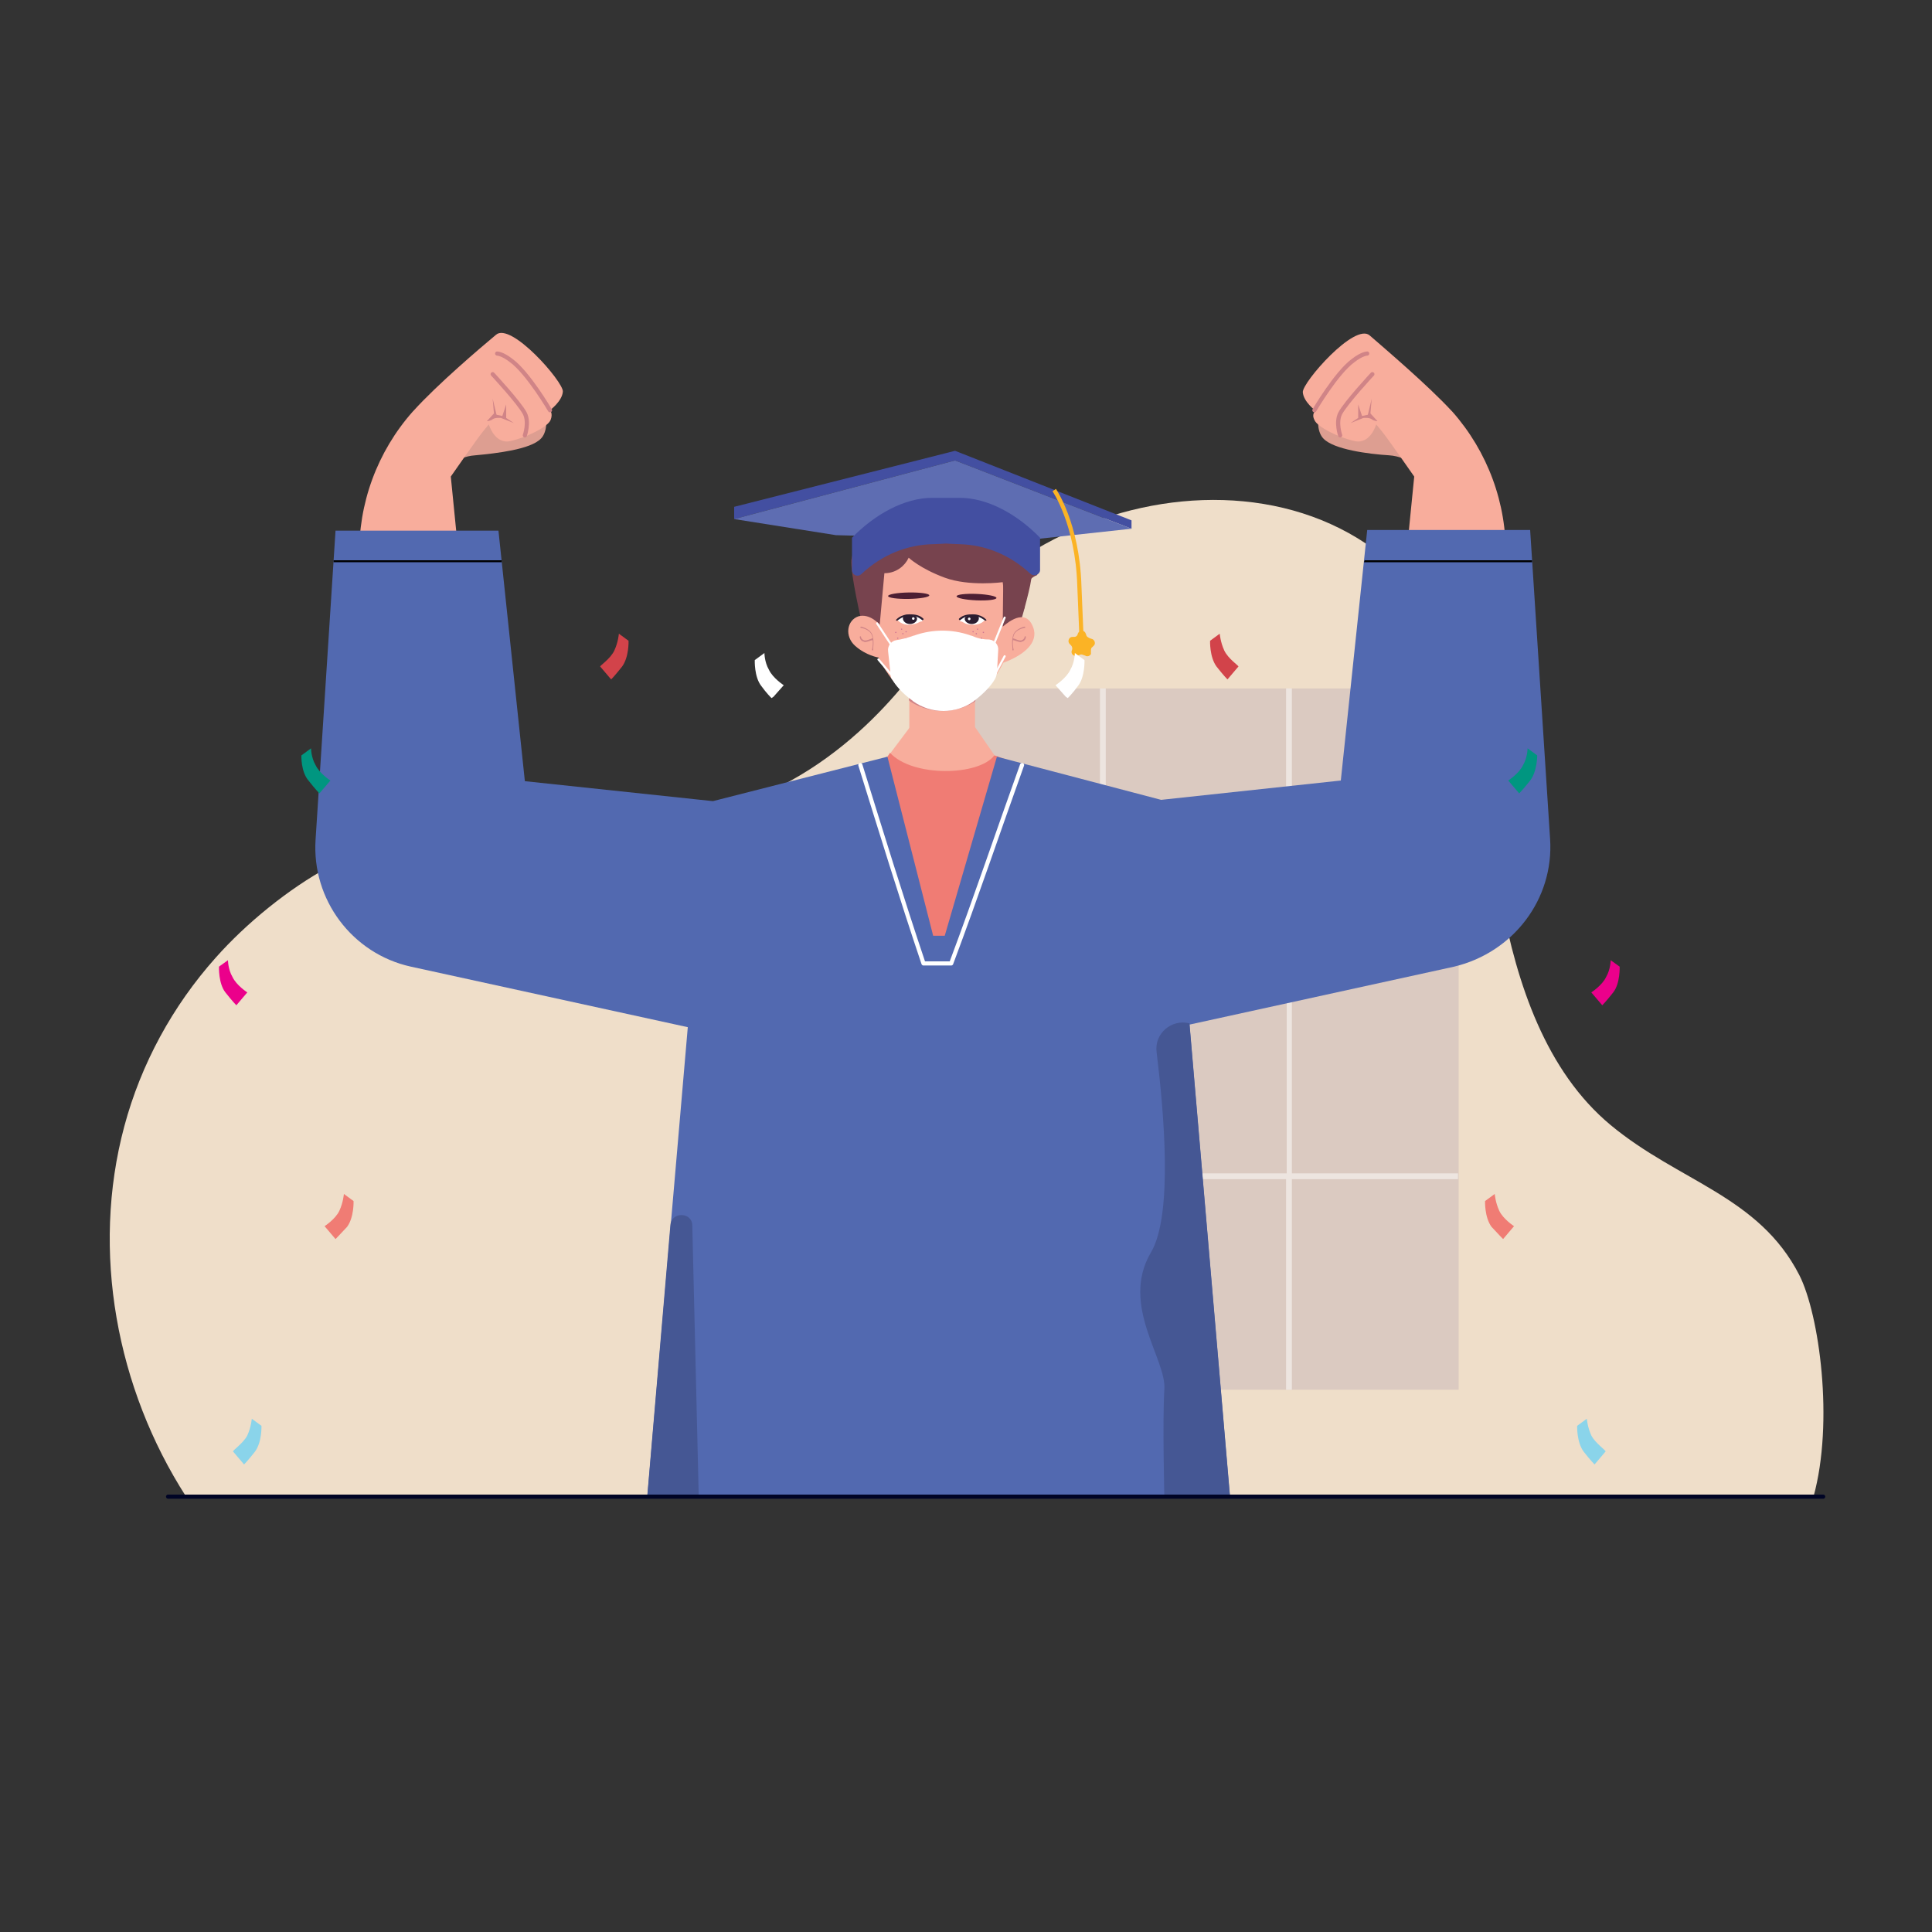 <svg xmlns="http://www.w3.org/2000/svg" xml:space="preserve" id="completed-graduate-during-coronavirus" x="0" y="0" enable-background="new 0 0 300 300" version="1.1" viewBox="0 0 300 300">
  <rect x="0" y="0" width="300" height="300" fill="#333333" stroke="none"/>
  <path fill="#efdec9" d="M281.6,232.4c3.2-11.6,0.9-28.3-2.2-34.4c-6.3-12.3-18.7-14.5-29.3-23.3c-20.1-16.7-18-54.2-21.4-66.3    c-11.9-42.1-63.8-36.8-83-9.3c-3.2,4.6-13.5,20.4-32.7,26.3c-21.8,6.6-41.1-2-61.9,9.2c-6.3,3.4-12.9,8.8-17.6,14.1    c-6.7,7.5-11.6,16.5-14.2,26.2c-5.2,19.4-1.2,40.7,9.6,57.5H281.6z"></path>
  <rect width="81.9" height="108.9" x="144.6" y="106.9" fill="#dbcac1"></rect>
  <path fill="#fff" d="M226.4,143.4v-0.9h-25.8v-35.6h-0.9v35.6h-28v-35.6h-0.9v35.6h-26.3v0.9h26.3v38.8h-26.3v0.9h26.3v32.7     h0.9v-32.7h28v32.7h0.9v-32.7h25.8v-0.9h-25.8v-38.8H226.4z M199.8,182.2h-28v-38.8h28V182.2z" opacity=".5"></path>
  <path fill="#77434e" d="M156.9,102l-22-0.6c-1.4-5.8-2.9-12.7-2.7-14.5c0.2-1.2,0.6-1.8,1.1-2c1.2-0.5,2.2-1.4,2.8-2.4             c1.4-2.4,5-5.4,13.7-4.4c5.5,0.6,9.5,4.4,9.7,5.9c0.2,1.5-0.4,2.6-0.4,2.6s1.8,0.3,1,3.5             C159.9,91.7,158.4,97.1,156.9,102z"></path>
  <rect width="10.2" height="14.8" x="141.2" y="101.5" fill="#f8ad9c"></rect>
  <path fill="#f8ad9c" d="M136.4,102.1c0,0-1.9-0.3-3.6-1.8c-1.7-1.5-1.3-4,0.5-4.6c1.8-0.5,3.3,1.3,3.3,1.3l0.8-8.8             c0.1-1.3,1.2-2.2,2.6-2.2l13.4,0.4c1.4,0,2.4,1.1,2.4,2.4l-0.1,8.5c0.1,0,3.1-3,4.5-0.4c2.1,3.9-4.4,6-4.4,6             s-3.6,7.7-9.2,7.6C140.2,110.3,136.4,102.1,136.4,102.1z"></path>
  <ellipse cx="141.1" cy="92.5" fill="#4d1e33" rx="3.2" ry=".5" transform="rotate(-.992 141.114 92.472)scale(1)"></ellipse>
  <ellipse cx="151.7" cy="92.7" fill="#4d1e33" rx=".5" ry="3.1" transform="rotate(-87.587 151.678 92.746)"></ellipse>
  <path fill="#d08487" d="M145.9 110.4c-1.6-.1-3.2-.6-4.6-1.5-.2-.1-.2-.3-.1-.5l0 0c.1-.1.3-.2.5-.1 2.8 1.8 6.4 1.9 9.2.1.2-.1.4-.1.5.1.1.2.1.4-.1.5C149.6 110 147.8 110.5 145.9 110.4zM135.5 98.7c-.3-1.1-1.8-1.4-1.8-1.4 0 0-.1 0-.1.1 0 0 0 .1.1.1 0 0 1.4.2 1.7 1.2 0 .1.1.3.1.4-.3.1-1.1.5-1.4.3-.4-.2-.4-.5-.4-.5 0 0 0-.1-.1-.1 0 0-.1 0-.1.1 0 0 0 .5.5.7.1 0 .2.1.3.1.4 0 1-.3 1.2-.3.1.8-.1 1.5-.1 1.5 0 0 0 .1.1.1 0 0 0 0 0 0 0 0 .1 0 .1-.1C135.5 100.8 135.8 99.8 135.5 98.7zM157.3 98.7c.3-1.1 1.8-1.4 1.8-1.4 0 0 .1 0 .1.1 0 0 0 .1-.1.1 0 0-1.4.2-1.7 1.2 0 .1-.1.3-.1.4.3.1 1.1.5 1.4.3.4-.2.4-.5.4-.5 0 0 0-.1.1-.1 0 0 .1 0 .1.1 0 0 0 .5-.5.7-.1 0-.2.1-.3.1-.4 0-1-.3-1.2-.3-.1.8.1 1.5.1 1.5 0 0 0 .1-.1.1 0 0 0 0 0 0 0 0-.1 0-.1-.1C157.3 100.8 157 99.8 157.3 98.7z"></path>
  <path fill="#77434e" d="M156.8,83.4c2.9,0.1,5,2.8,4.3,5.7c0,0,0,0,0,0c0,0.1-0.1,0.3-0.3,0.3c-1,0.5-1.6,1.4-1.6,2.5             l-0.1,2.6c0,0-3-0.9-3.2-2.5c-0.2-1.6-0.2-1.6-0.2-1.6s-5.2,0.7-9-0.7c-3.8-1.4-5.6-3.1-5.6-3.1             c-0.6,1.3-1.9,2.3-3.5,2.4l-0.3,0l-1.3,4l-1.3,0c0,0-0.2-1.4-0.5-3.1c-0.5-3.8,2.5-7.1,6.3-7L156.8,83.4z"></path>
  <circle cx="151.8" cy="97.7" r=".1" fill="#cf7492"></circle>
  <circle cx="151.1" cy="98.1" r=".1" fill="#cf7492"></circle>
  <circle cx="151.6" cy="98.4" r=".1" fill="#cf7492"></circle>
  <circle cx="152.7" cy="98.2" r=".1" fill="#cf7492"></circle>
  <circle cx="152.4" cy="99.1" r=".1" fill="#cf7492"></circle>
  <circle cx="151.8" cy="99.9" r=".1" fill="#cf7492"></circle>
  <circle cx="151.1" cy="99.1" r=".1" fill="#cf7492"></circle>
  <g>
    <circle cx="140" cy="97.7" r=".1" fill="#cf7492"></circle>
    <circle cx="140.7" cy="98.1" r=".1" fill="#cf7492"></circle>
    <circle cx="140.2" cy="98.4" r=".1" fill="#cf7492"></circle>
    <circle cx="139.1" cy="98.2" r=".1" fill="#cf7492"></circle>
    <circle cx="139.4" cy="99.1" r=".1" fill="#cf7492"></circle>
    <circle cx="140" cy="99.9" r=".1" fill="#cf7492"></circle>
    <circle cx="140.7" cy="99.1" r=".1" fill="#cf7492"></circle>
  </g>
  <g>
    <path fill="#74444a" d="M133.5,88.6c-0.6-0.5-1.1-1.5-1.1-2.4c0-0.6,0.2-1.2,0.6-1.5l0.2-0.2c0.9-0.8,2.4-1.9,2.9-2.9           c0.7-1.4,2.9-3.3,5.7-4.2c2-0.6,5-0.9,8.3,0.9l-0.2,0.3c-3.3-1.8-6.2-1.5-8.1-0.9c-2.7,0.8-4.8,2.6-5.5,4           c-0.5,1.1-2,2.3-3,3.1l-0.2,0.2c-0.5,0.4-0.5,0.9-0.5,1.3c0,0.9,0.5,1.8,1,2.1L133.5,88.6z"></path>
  </g>
  <g>
    <path fill="#fff" d="M139.4,96.3c0,0,0.6,0.8,1.9,0.7s1.4-0.5,1.8-0.5s-0.1-0.8-0.9-0.9C140.2,95.1,139.4,96.3,139.4,96.3z"></path>
    <path fill="#2b1d30" d="M143.2,96.3L143.2,96.3c0.2,0,0.3-0.2,0.1-0.3c-0.3-0.3-0.9-0.6-1.8-0.6c-1.7-0.1-2.4,0.9-2.4,0.9         l0.2,0.1c0,0,0.8-0.7,1.8-0.8C142.2,95.4,143.2,96.3,143.2,96.3z"></path>
    <path fill="#2b1d30" d="M140.2,96c0,0.5,0.5,0.9,1.1,0.9s1.1-0.4,1.1-0.8c0-0.5-0.5-0.6-1.1-0.6C140.7,95.4,140.2,95.5,140.2,96         z"></path>
    <circle cx="141.8" cy="96.1" r=".2" fill="#fff" transform="rotate(-88.744 141.779 96.065)scale(1)"></circle>
  </g>
  <g>
    <path fill="#fff" d="M152.9,96.3c0,0-0.6,0.8-1.9,0.7c-1.3,0-1.4-0.5-1.8-0.5s0.1-0.8,0.9-0.9         C152.1,95.1,152.9,96.3,152.9,96.3z"></path>
    <path fill="#2b1d30" d="M149.1,96.3L149.1,96.3c-0.2,0-0.3-0.2-0.1-0.3c0.3-0.3,0.9-0.6,1.8-0.6c1.7-0.1,2.4,0.9,2.4,0.9         l-0.2,0.1c0,0-0.8-0.7-1.8-0.8C150.1,95.4,149.1,96.3,149.1,96.3z"></path>
    <path fill="#2b1d30" d="M152,96c0,0.5-0.5,0.9-1.1,0.9s-1.1-0.4-1.1-0.8s0.5-0.6,1.1-0.6C151.5,95.4,152,95.5,152,96z"></path>
    <circle cx="150.5" cy="96.1" r=".2" fill="#fff" transform="rotate(-1.255 150.484 96.068)scale(1)"></circle>
  </g>
  <g>
    <polygon fill="#f8ad9c" points="141.3 112.9 136.2 119.7 138.1 123.5 139.8 125.4 152 125.7 153.8 123 156.1 119.7 151.4 112.9"></polygon>
  </g>
  <g>
    <path fill="#fff" d="M151.1,98.8c-0.2-0.1-0.4-0.1-0.6-0.2c-2.7-0.9-5.6-0.9-8.3,0c-0.2,0.1-0.4,0.1-0.6,0.2         c-0.9,0.3-1.7,0.5-2.4,0.6c-0.8,0.1-1.4,0.9-1.3,1.7l0.4,3.7c0,0.3,0.1,0.6,0.3,0.8c0.4,0.7,1.4,2,3.1,3.2c0,0,0,0,0.1,0.1         c2.8,2,6.6,2,9.4,0c0,0,0,0,0.1-0.1c1.6-1.2,2.7-2.5,3.1-3.2c0.2-0.3,0.3-0.6,0.4-1l0.2-3.6c0.1-0.8-0.5-1.6-1.4-1.7         C152.8,99.3,152,99.2,151.1,98.8z"></path>
    <line x1="154.1" x2="156" y1="100.6" y2="95.9" fill="none" stroke="#fff" stroke-linecap="round" stroke-linejoin="round" stroke-miterlimit="10" stroke-width=".323"></line>
    <line x1="138.7" x2="136.2" y1="100.6" y2="96.8" fill="none" stroke="#fff" stroke-linecap="round" stroke-linejoin="round" stroke-miterlimit="10" stroke-width=".323"></line>
    <line x1="154.3" x2="156" y1="105.1" y2="101.9" fill="none" stroke="#fff" stroke-linecap="round" stroke-linejoin="round" stroke-miterlimit="10" stroke-width=".323"></line>
    <line x1="138.7" x2="136.4" y1="105.1" y2="102.4" fill="none" stroke="#fff" stroke-linecap="round" stroke-linejoin="round" stroke-miterlimit="10" stroke-width=".323"></line>
  </g>
  <g>
    <polygon fill="#434fa1" points="175.7 82.1 175.7 80.8 148.3 70 114 78.7 114 80.6 148.3 71.5"></polygon>
    <polygon fill="#5e6db2" points="159.1 83.9 175.7 82.1 148.3 71.5 114 80.6 129.8 83.1"></polygon>
    <path fill="#434fa1" d="M149,77.3h-2.1h-2.1c-4.4,0-9,2.6-12.5,6.2l0,0v5c0,0.8,0.9,1.2,1.5,0.6c3.2-3,7.1-4.5,11-4.6       c0.5,0,2.1-0.1,2.1-0.1s1.6,0.1,2.1,0.1c3.9,0.1,7.8,1.6,11,4.6c0.6,0.5,1.5,0.1,1.5-0.6v-5C158,79.9,153.4,77.3,149,77.3z"></path>
  </g>
  <path fill="none" stroke="#fbb325" stroke-miterlimit="10" stroke-width=".646" d="M163.7,76.1c0,0,3.6,5.2,3.9,14.8c0.4,9.6,0.4,9.6,0.4,9.6"></path>
  <path fill="#fbb325" d="M168.5,101.8l-0.3-0.1c-0.2-0.1-0.4-0.1-0.6,0l-0.3,0.1c-0.5,0.2-1-0.2-0.9-0.7l0.1-0.3      c0-0.2,0-0.4-0.2-0.6l-0.2-0.2c-0.4-0.4-0.1-1.1,0.4-1.1l0.3,0c0.2,0,0.4-0.1,0.5-0.3l0.1-0.3c0.3-0.5,1-0.5,1.2,0.1l0.1,0.3      c0.1,0.2,0.3,0.3,0.5,0.4l0.3,0.1c0.5,0.1,0.7,0.8,0.3,1.1l-0.2,0.2c-0.2,0.1-0.2,0.4-0.2,0.6l0,0.3      C169.5,101.7,168.9,102.1,168.5,101.8z"></path>
  <g>
    <path fill="#dd9e91" d="M221.2,73.4c0,0-2.3-2.5-5.5-2.7s-8.6-0.9-10.2-2.6c-1.7-1.7-1.4-8.4,7.4-4.4         C221.8,67.7,221.2,73.4,221.2,73.4z"></path>
    <path fill="#f8ad9c" d="M204.1,65.2c0.4,1.1,3.9,2.8,6.3,3.3c2.4,0.5,3.3-2.6,3.3-2.6s0,0,0.9,1.1s5,7,5,7l-2.2,22.1          c5.5,1.2,10.8,2.8,16,4.7l0.4-14.3c0.2-8.3-2.8-16.4-8.3-22.6c0,0-0.1-0.1-0.1-0.1c-3.7-4-10.4-9.7-12.7-11.7          c-2.3-2.1-10.5,7.3-10.4,8.8c0.1,1.5,2,2.9,2,2.9S203.6,64.2,204.1,65.2z"></path>
    <path fill="none" stroke="#d08487" stroke-linecap="round" stroke-linejoin="round" stroke-miterlimit="10" stroke-width=".646" d="M204.1 63.7c0 0 3.4-5.8 6-7.7 1.4-1.1 2.2-1.1 2.2-1.1M213.1 58.1c0 0-4.1 4.4-5 6.1-.7 1.4 0 3.4 0 3.4"></path>
    <path fill="#d08487" d="M213.9,65.4l-1.1-1.2l0.2-2.3l-0.6,2.5l-0.9,0.2l-0.6-1.8l0,2.1l-1.2,0.8l2-0.8c0,0,0.9-0.1,1.3,0.2          S213.9,65.4,213.9,65.4z"></path>
    <path fill="#dd9e91" d="M68.3,73.4c0,0,2.3-2.5,5.5-2.7c3.2-0.3,8.6-0.9,10.2-2.6c1.7-1.7,1.4-8.4-7.4-4.4         S68.3,73.4,68.3,73.4z"></path>
    <path fill="#f8ad9c" d="M85.5,65.2c-0.4,1.1-3.9,2.8-6.3,3.3c-2.4,0.5-3.3-2.6-3.3-2.6s0,0-0.9,1.1c-0.9,1.1-5,7-5,7l2.2,22.1          c-5.5,1.2-10.8,2.8-16,4.7l-0.4-14.3c-0.2-8.3,2.8-16.4,8.3-22.6c0,0,0.1-0.1,0.1-0.1C67.9,59.7,74.6,54,77,52          c2.3-2.1,10.5,7.3,10.4,8.8c-0.1,1.5-2,2.9-2,2.9S85.9,64.2,85.5,65.2z"></path>
    <path fill="none" stroke="#d08487" stroke-linecap="round" stroke-linejoin="round" stroke-miterlimit="10" stroke-width=".646" d="M85.4 63.7c0 0-3.4-5.8-6-7.7-1.4-1.1-2.2-1.1-2.2-1.1M76.5 58.1c0 0 4.1 4.4 5 6.1.7 1.4 0 3.4 0 3.4"></path>
    <path fill="#d08487" d="M75.6,65.4l1.1-1.2l-0.2-2.3l0.6,2.5l0.9,0.2l0.6-1.8l0,2.1l1.2,0.8l-2-0.8c0,0-0.9-0.1-1.3,0.2          S75.6,65.4,75.6,65.4z"></path>
    <g>
      <path fill="#f07c74" d="M154.4,117.3c-2.4,3.2-12.7,3.4-16.2-0.4l-0.4,0.6l-2,0.9v61.8l23.3-0.4v-60.7l-4.3-1.7       C154.8,117.4,154.4,117.3,154.4,117.3z"></path>
    </g>
    <path fill="#5269b0" d="M240.7,130.3l-3.1-48h-25.3l-4.1,38.9l-27.9,3l-25.5-6.7l-8.1,27.8h-1.8l-7.1-27.8l-27.1,6.9l-29.2-3.1      l-4.1-38.9H52.1l-3.1,48c-0.6,9.3,5.7,17.7,14.8,19.7l43,9.4l-6.3,73.1h43.1h4.4H191l-6.3-73.5l41.1-9      C235,147.9,241.3,139.6,240.7,130.3z"></path>
    <path fill="none" stroke="#fff" stroke-linecap="round" stroke-linejoin="round" stroke-miterlimit="10" stroke-width=".646" d="M158.7,118.8c-3.7,10.3-7.1,20.4-11,30.8l-4.3,0c-3.4-10.1-6.6-20.5-9.8-30.8"></path>
    <g>
      <polygon points="237.9 87.3 211.8 87.3 211.9 87 237.9 87"></polygon>
    </g>
    <g>
      <line x1="77.9" x2="51.8" y1="87.2" y2="87.2" fill="#fff"></line>
      <polygon points="51.8 87.3 77.9 87.3 77.9 87 51.8 87"></polygon>
    </g>
  </g>
  <path fill="#455794" d="M184.7 158.9c-2.8-.7-5.5 1.6-5.1 4.5 1.1 9 2.6 25.3-.9 31.1-4.8 8.2 2.5 16.6 2.1 21.3-.3 4.7 0 16.6 0 16.6H191L184.7 158.9 184.7 158.9zM108.5 232.4l-1-42.1c0-2.1-3.2-2.2-3.4-.1l-3.6 42.2H108.5z"></path>
  <g>
    <path fill="#eb008b" d="M250.1,149.1c0,0,0,1.4-0.7,2.6c-0.6,1.3-2.3,2.4-2.3,2.4l1.7,2c0,0,0.6-0.6,1.7-2c1.1-1.4,1-4,1-4        L250.1,149.1z"></path>
    <path fill="#009680" d="M238.7,117.3l-1.5-1.1c0,0,0,1.4-0.7,2.6c-0.6,1.3-2.3,2.4-2.3,2.4l1.7,2c0,0,0.6-0.6,1.7-2        S238.7,117.3,238.7,117.3z"></path>
    <path fill="#fff" d="M165.8,108.4c0.2-0.2,0.8-0.8,1.6-1.9c1.1-1.4,1-4,1-4l-1.5-1.1c0,0,0,1.4-0.7,2.6        c-0.6,1.3-2.3,2.4-2.3,2.4l1.6,1.8L165.8,108.4C165.7,108.5,165.7,108.5,165.8,108.4z"></path>
    <path fill="#f07c74" d="M233.4,192.4l1.7-2c0,0-1.7-1.1-2.3-2.4c-0.6-1.3-0.7-2.6-0.7-2.6l-1.5,1.1c0,0-0.1,2.5,1,4        C232.8,191.8,233.4,192.4,233.4,192.4z"></path>
    <path fill="#8ad4ea" d="M247.1,222.9c-0.6-1.3-0.7-2.6-0.7-2.6l-1.5,1.1c0,0-0.1,2.5,1,4c1.1,1.4,1.7,2,1.7,2l1.7-2        C249.5,225.3,247.7,224.1,247.1,222.9z"></path>
    <path fill="#d2434a" d="M190.1,101c-0.6-1.3-0.7-2.6-0.7-2.6l-1.5,1.1c0,0-0.1,2.5,1,4c1.1,1.4,1.7,2,1.7,2l1.7-2        C192.4,103.4,190.7,102.3,190.1,101z"></path>
  </g>
  <g>
    <path fill="#eb008b" d="M35.4,149.1c0,0,0,1.4,0.7,2.6c0.6,1.3,2.3,2.4,2.3,2.4l-1.7,2c0,0-0.6-0.6-1.7-2c-1.1-1.4-1-4-1-4        L35.4,149.1z"></path>
    <path fill="#009680" d="M46.8,117.3l1.5-1.1c0,0,0,1.4,0.7,2.6c0.6,1.3,2.3,2.4,2.3,2.4l-1.7,2c0,0-0.6-0.6-1.7-2        C46.7,119.8,46.8,117.3,46.8,117.3z"></path>
    <path fill="#fff" d="M119.8,108.4c-0.2-0.2-0.8-0.8-1.6-1.9c-1.1-1.4-1-4-1-4l1.5-1.1c0,0,0,1.4,0.7,2.6        c0.6,1.3,2.3,2.4,2.3,2.4l-1.6,1.8L119.8,108.4C119.8,108.5,119.8,108.5,119.8,108.4z"></path>
    <path fill="#f07c74" d="M52.1,192.4l-1.7-2c0,0,1.7-1.1,2.3-2.4c0.6-1.3,0.7-2.6,0.7-2.6l1.5,1.1c0,0,0.1,2.5-1,4        C52.7,191.8,52.1,192.4,52.1,192.4z"></path>
    <path fill="#8ad4ea" d="M38.4,222.9c0.6-1.3,0.7-2.6,0.7-2.6l1.5,1.1c0,0,0.1,2.5-1,4c-1.1,1.4-1.7,2-1.7,2l-1.7-2        C36,225.3,37.8,224.1,38.4,222.9z"></path>
    <path fill="#d2434a" d="M95.4,101c0.6-1.3,0.7-2.6,0.7-2.6l1.5,1.1c0,0,0.1,2.5-1,4c-1.1,1.4-1.7,2-1.7,2l-1.7-2        C93.1,103.4,94.8,102.3,95.4,101z"></path>
  </g>
  <line x1="283.1" x2="26.1" y1="232.4" y2="232.4" fill="none" stroke="#000425" stroke-linecap="round" stroke-linejoin="round" stroke-miterlimit="10" stroke-width=".646"></line>
</svg>